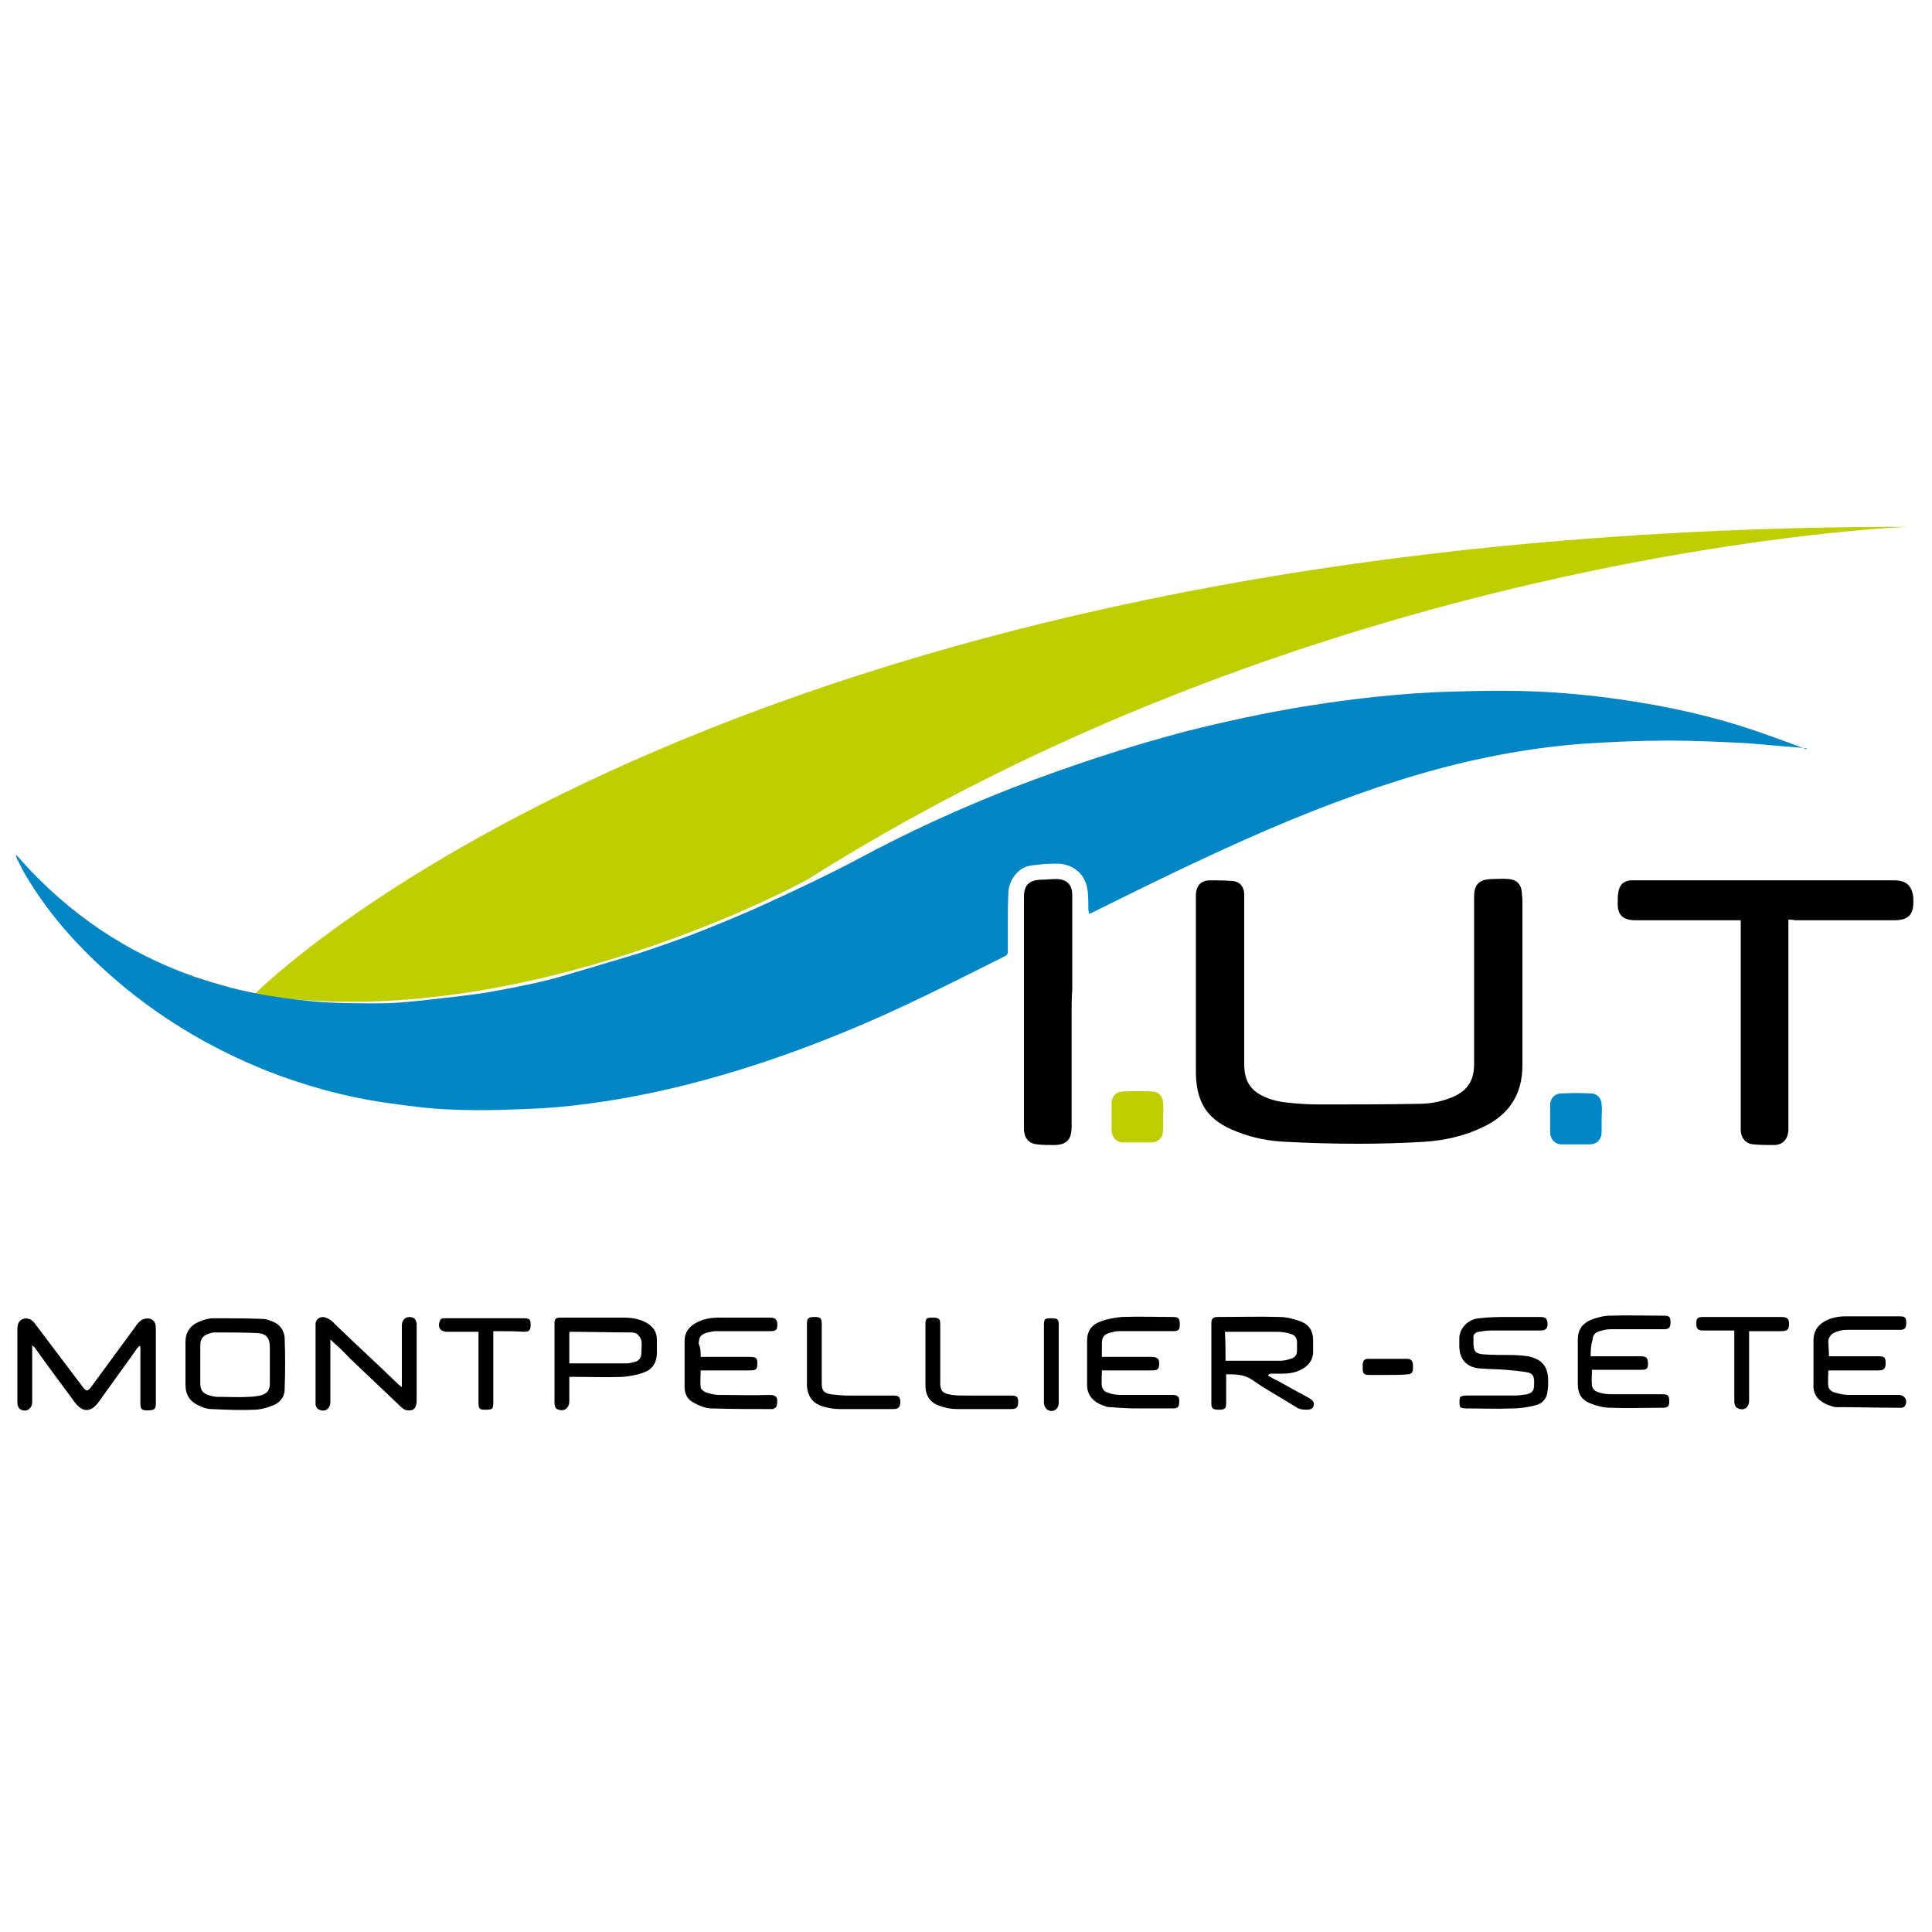 <?xml version="1.0" encoding="utf-8"?>
<!-- Generator: Adobe Illustrator 22.1.0, SVG Export Plug-In . SVG Version: 6.00 Build 0)  -->
<svg version="1.1" xmlns="http://www.w3.org/2000/svg" xmlns:xlink="http://www.w3.org/1999/xlink" x="0px" y="0px"
	 viewBox="0 0 300 300" style="enable-background:new 0 0 300 300;" xml:space="preserve">
<style type="text/css">
	.st0{fill:#BFCE01;}
	.st1{fill:#0086C5;}
</style>
<g id="green_x5F_part">
	<path class="st0" d="M39.5,154.4c0,0,71.4-72.6,256.8-72.6c0,0-89.3,3.3-170.8,54.7C125.5,136.6,80.8,161.1,39.5,154.4z"/>
</g>
<g id="blue_x5F_part">
	<path class="st1" d="M280.7,116.2c-2-0.2-3.9-0.3-5.9-0.5c-1.2-0.1-2.3-0.2-3.5-0.3c-4.1-0.2-8.1-0.4-12.2-0.4
		c-4.5,0-9,0.2-13.5,0.5c-5,0.4-9.9,1.1-14.7,2.1c-9.3,1.9-18.3,4.9-27.2,8.4c-9.1,3.6-18,7.8-26.8,12.1c-2.4,1.2-4.9,2.4-7.3,3.6
		c-0.1,0.1-0.3,0.1-0.5,0.2c0-0.3-0.1-0.5-0.1-0.7c0-0.9,0-1.9-0.1-2.8c-0.3-2.6-2.1-4.2-4.7-4.3c-1.4,0-2.7,0.1-4.1,0.3
		c-1.8,0.2-3.3,2-3.5,3.9c-0.1,1.6-0.1,3.3-0.1,4.9c0,1.5,0,3,0,4.5c0,0.4-0.1,0.6-0.5,0.8c-8.2,4.1-16.4,8.3-25,11.8
		c-7.1,2.9-14.2,5.4-21.6,7.4c-5.1,1.4-10.2,2.5-15.4,3.3c-3.3,0.5-6.6,0.9-9.9,1.1c-4.5,0.2-9.1,0.4-13.7,0.2
		c-3.6-0.1-7.2-0.6-10.7-1.1c-6.2-0.9-12.3-2.6-18.2-4.9c-9-3.6-17.2-8.5-24.5-15c-5.2-4.6-9.7-9.7-13.2-15.7
		c-0.4-0.7-0.7-1.4-1.1-2.1c-0.1-0.2-0.2-0.5-0.2-0.8c0.2,0.3,0.5,0.5,0.7,0.8c7.5,8.4,16.5,14.5,27.1,18.2c3,1,6.1,1.9,9.2,2.5
		c3,0.6,6.1,1,9.2,1.3c3.4,0.3,6.7,0.3,10.1,0.3c2.7,0,5.4-0.3,8.1-0.6c2.7-0.3,5.4-0.6,8.2-1c2.3-0.4,4.5-0.8,6.8-1.3
		c2-0.4,4-0.9,6-1.5c3.7-1.1,7.4-2.2,11.1-3.3c3-1,5.9-2,8.8-3.1c3.8-1.5,7.5-3,11.2-4.7c4.8-2.2,9.5-4.4,14.2-6.9
		c7.8-4.2,15.9-7.9,24.1-11.1c8.9-3.4,17.9-6.4,27.1-8.8c6-1.5,12-2.8,18.1-3.8c3.7-0.6,7.4-1.1,11.1-1.5c3.9-0.4,7.8-0.7,11.7-0.8
		c3.6-0.1,7.3-0.2,10.9-0.1c4.7,0.1,9.3,0.5,13.9,1.1c6.7,0.9,13.3,2.2,19.8,4.2c3.5,1.1,7,2.4,10.5,3.7
		C280.5,116.1,280.6,116.1,280.7,116.2C280.7,116.2,280.7,116.2,280.7,116.2z"/>
</g>
<g id="text">
	<path d="M185.7,153.3c0-4.5,0-9,0-13.5c0-0.3,0-0.7,0-1c0.1-1.3,0.8-2.1,2.2-2.1c1.1,0,2.3,0,3.5,0.1c1.2,0.1,1.8,1,1.8,2.1
		c0,0.2,0,0.4,0,0.7c0,8.5,0,17.1,0,25.6c0,2.7,1,4.3,3.6,5.3c1,0.4,2,0.6,3,0.7c1.7,0.2,3.4,0.3,5.1,0.3c5.1,0,10.3,0,15.4-0.1
		c1.7,0,3.3-0.3,4.9-0.9c2.6-1,3.7-2.6,3.7-5.3c0-8.6,0-17.2,0-25.9c0-1.9,0.7-2.7,2.6-2.8c0.9,0,1.9-0.1,2.8,0c1.2,0.1,1.9,0.8,2,2
		c0,0.4,0.1,0.8,0.1,1.2c0,8.6,0,17.1,0,25.7c0,4.6-2.1,7.7-6.1,9.6c-2.9,1.4-6,2.1-9.2,2.3c-3.4,0.2-6.8,0.3-10.2,0.3
		c-3.7,0-7.5-0.1-11.2-0.3c-2.6-0.1-5.2-0.6-7.7-1.6c-4.4-1.7-6.2-4.3-6.3-9c0-2.3,0-4.5,0-6.8C185.7,157.8,185.7,155.6,185.7,153.3
		z"/>
	<path d="M277.7,142.8c0,0.4,0,0.7,0,1c0,10.2,0,20.4,0,30.6c0,0.4,0,0.8,0,1.2c-0.1,1.3-0.9,2.2-2.2,2.2c-1.1,0-2.1,0-3.2-0.1
		c-1.2-0.1-1.9-0.9-2-2.1c0-0.3,0-0.7,0-1c0-10.3,0-20.5,0-30.8c0-0.3,0-0.6,0-0.9c-0.3,0-0.6,0-0.8,0c-5.2,0-10.3,0-15.5,0
		c-2,0-2.9-0.8-2.8-2.9c0-0.5,0-1,0.1-1.5c0.2-1.1,0.7-1.6,1.8-1.8c0.3,0,0.6,0,0.9,0c13.4,0,26.7,0,40.1,0c1.9,0,2.8,0.8,3,2.7
		c0,0.1,0,0.2,0,0.3c0.1,2.3-0.7,3.2-3,3.2c-5.1,0-10.3,0-15.4,0C278.3,142.8,278.1,142.8,277.7,142.8z"/>
	<path d="M166.4,157.2c0,5.9,0,11.9,0,17.8c0,2-0.8,2.8-2.8,2.8c-0.8,0-1.7,0-2.5-0.1c-1.3-0.1-2-0.9-2.1-2.2c0-0.3,0-0.7,0-1
		c0-11.6,0-23.1,0-34.7c0-0.2,0-0.3,0-0.5c0-1.8,0.7-2.6,2.6-2.7c0.8,0,1.6-0.1,2.4-0.1c1.7,0,2.5,0.9,2.5,2.5c0,4.9,0,9.8,0,14.7
		C166.4,155,166.4,156.1,166.4,157.2z"/>
	<path d="M21.6,209c-0.1,0.2-0.3,0.3-0.4,0.5c-1.9,2.7-3.9,5.4-5.8,8.1c-1.3,1.8-2.6,1.8-3.9,0c-2-2.7-4-5.4-6-8.2
		c-0.1-0.2-0.3-0.3-0.5-0.5c0,0.2,0,0.5,0,0.7c0,2.7,0,5.4,0,8.1c0,1.1-1,1.7-1.9,1.1c-0.2-0.1-0.4-0.6-0.4-0.9c0-1.1,0-2.2,0-3.3
		c0-2.7,0-5.5,0-8.2c0-0.9,0.3-1.4,0.9-1.6c0.6-0.2,1.3,0,1.8,0.7c2.5,3.3,4.9,6.5,7.4,9.8c0.6,0.8,0.8,0.8,1.4,0
		c2.3-3.1,4.6-6.3,6.9-9.4c0.1-0.2,0.2-0.3,0.4-0.5c0.5-0.6,1.2-0.8,1.9-0.6c0.7,0.3,0.8,0.9,0.8,1.5c0,3.1,0,6.2,0,9.3
		c0,0.8,0,1.5,0,2.3c0,0.9-0.2,1.1-1.3,1.1c-0.9,0-1.1-0.2-1.1-1.1c0-2.7,0-5.4,0-8.1c0-0.2,0-0.5,0-0.7C21.7,209,21.6,209,21.6,209
		z"/>
	<path d="M196.9,213.6c0.5,0.3,1,0.6,1.5,0.8c1.6,0.9,3.2,1.8,4.9,2.7c0.5,0.3,0.8,0.6,0.7,1.1c-0.1,0.6-0.6,0.7-1.1,0.7
		c-0.7,0-1.3-0.1-1.8-0.5c-2.2-1.4-4.5-2.6-6.6-4.1c-1.3-0.9-2.6-0.9-4.1-0.9c0,0.2,0,0.5,0,0.7c0,1.3,0,2.5,0,3.8
		c0,0.8-0.2,1-1.1,1c-1,0-1.2-0.2-1.2-1c0-4.1,0-8.2,0-12.4c0-0.7,0.2-1,1-1c3.2,0,6.4-0.1,9.6,0c1.1,0,2.2,0.3,3.3,0.7
		c1.3,0.5,1.9,1.5,1.9,2.9c0,0.6,0,1.2,0,1.8c0,1.1-0.5,1.9-1.4,2.5c-1,0.7-2.2,0.9-3.4,0.9c-0.6,0-1.3,0-1.9,0
		C196.9,213.5,196.9,213.5,196.9,213.6z M190.3,211.3c0.2,0,0.3,0,0.4,0c2.7,0,5.4,0,8,0c0.6,0,1.1-0.1,1.7-0.3c0.7-0.2,1-0.6,1-1.3
		c0-0.4,0-0.8,0-1.2c0-0.8-0.3-1.2-1.1-1.4c-0.6-0.2-1.3-0.3-2-0.3c-2.5,0-5,0-7.5,0c-0.2,0-0.4,0-0.6,0
		C190.3,208.3,190.3,209.7,190.3,211.3z"/>
	<path d="M28.8,211.7c0-1.1,0-2.2,0-3.3c0-1.5,0.7-2.6,2.2-3.2c0.7-0.3,1.4-0.5,2.1-0.5c2.6,0,5.1,0,7.7,0.1c0.5,0,1,0.2,1.5,0.4
		c1.1,0.4,1.8,1.3,1.9,2.5c0.1,2.7,0.1,5.3,0,8c0,1.3-0.8,2.2-2,2.6c-0.8,0.3-1.8,0.6-2.7,0.6c-2.2,0.1-4.4,0-6.7-0.1
		c-0.6,0-1.2-0.2-1.8-0.5c-1.5-0.6-2.2-1.7-2.2-3.3C28.8,213.9,28.8,212.8,28.8,211.7z M31.1,211.8c0,1,0,1.9,0,2.9c0,0,0,0,0,0.1
		c0,1.1,0.4,1.6,1.5,1.9c0.4,0.1,0.7,0.2,1.1,0.2c1.7,0,3.4,0.1,5,0c0.6,0,1.1-0.1,1.7-0.2c1.1-0.3,1.5-0.8,1.5-1.9
		c0-1.9,0-3.8,0-5.6c0-1.4-0.5-2.1-1.9-2.2c-2.2-0.1-4.4-0.1-6.7-0.1c-0.3,0-0.6,0.1-0.9,0.2c-0.9,0.3-1.3,0.8-1.3,1.8
		C31.1,209.7,31.1,210.8,31.1,211.8z"/>
	<path d="M51.3,208c0,0.4,0,0.6,0,0.8c0,3,0,5.9,0,8.9c0,1.1-0.9,1.7-1.9,1.1c-0.2-0.1-0.4-0.5-0.4-0.7c0-4.2,0-8.3,0-12.5
		c0-0.8,0.8-1.3,1.6-1c0.5,0.2,1,0.5,1.3,0.9c3.3,3.2,6.7,6.3,10,9.5c0.1,0.1,0.3,0.2,0.5,0.4c0-0.4,0-0.6,0-0.8c0-2.9,0-5.9,0-8.8
		c0-1.1,1-1.6,1.9-1.1c0.2,0.1,0.4,0.6,0.4,0.9c0,1.6,0,3.1,0,4.7c0,2.4,0,4.7,0,7.1c0,1.2-0.4,1.7-1.4,1.6c-0.4,0-0.8-0.3-1.1-0.6
		c-2.6-2.5-5.3-5-7.9-7.5C53.4,209.9,52.4,209,51.3,208z"/>
	<path d="M171.1,210.7c0.3,0,0.5,0,0.8,0c2.3,0,4.6,0,6.9,0c0.9,0,1.2,0.3,1.2,1c0,0.9-0.2,1.1-1.2,1.1c-2.3,0-4.6,0-6.9,0
		c-0.2,0-0.5,0-0.8,0c0,0.9-0.1,1.7,0,2.5c0.1,0.4,0.4,0.8,0.8,0.9c0.7,0.3,1.4,0.4,2.1,0.4c2.7,0,5.3,0,8,0c0.9,0,1.2,0.3,1.1,1.2
		c0,0.7-0.3,0.9-1,0.9c-1.9,0-3.7,0-5.6,0c-1.4,0-2.8-0.1-4.2-0.2c-0.5,0-1.1-0.3-1.6-0.5c-1.2-0.6-1.9-1.6-1.9-2.9
		c0-2.3,0-4.6,0-6.9c0-1.5,0.7-2.5,2.1-3c1-0.4,2.2-0.6,3.3-0.7c2.6-0.1,5.3,0,7.9,0c0.9,0,1.1,0.2,1.1,1.2c0,0.8-0.2,1-1.1,1
		c-2.8,0-5.6,0-8.4,0c-0.4,0-0.8,0.1-1.2,0.2c-1.1,0.3-1.4,0.7-1.4,1.8C171.1,209.3,171.1,210,171.1,210.7z"/>
	<path d="M234.5,204.5c1.6,0,3.1,0,4.7,0c0.8,0,1.1,0.3,1.1,1.1c0,0.7-0.3,1-1.1,1c-2.6,0-5.1,0-7.7,0c-0.6,0-1.3,0.1-1.9,0.2
		c-0.5,0.1-0.9,0.4-0.8,1c0,0.2,0,0.4,0,0.7c0,1.3,0.3,1.7,1.5,1.8c1.4,0.1,2.9,0.1,4.3,0.1c0.9,0,1.8,0.1,2.7,0.2
		c2.2,0.5,3.1,1.6,3.1,3.9c0,0.5,0,1-0.1,1.5c-0.1,1.1-0.7,1.9-1.8,2.2c-1.2,0.3-2.4,0.5-3.6,0.5c-2.4,0.1-4.9,0-7.3,0
		c-0.3,0-0.9-0.1-0.9-0.3c-0.1-0.4-0.1-1,0-1.4c0.1-0.2,0.6-0.3,0.9-0.3c2.5,0,5,0,7.5,0c0.7,0,1.4-0.1,2-0.2
		c0.8-0.2,1.1-0.6,1.1-1.3c0.1-1.4-0.1-1.9-1-2.1c-1.1-0.2-2.3-0.3-3.4-0.4c-1.3-0.1-2.6-0.1-3.9-0.2c-2.1-0.1-3.3-1.4-3.3-3.5
		c0-0.4,0-0.9,0-1.3c0.1-1.6,1.5-2.9,3.1-3C231.3,204.5,232.9,204.5,234.5,204.5C234.5,204.5,234.5,204.5,234.5,204.5z"/>
	<path d="M108.8,210.7c0.3,0,0.5,0,0.8,0c2.3,0,4.6,0,6.9,0c0.9,0,1.1,0.2,1.1,1c0,0.9-0.2,1.1-1.1,1.1c-2.3,0-4.6,0-6.9,0
		c-0.2,0-0.5,0-0.8,0c0,0.9-0.1,1.8,0,2.6c0,0.3,0.5,0.7,0.8,0.8c0.6,0.2,1.3,0.4,2,0.4c2.6,0,5.3,0.1,7.9,0c1.3,0,1.3,0.7,1.1,1.7
		c0,0.2-0.4,0.5-0.7,0.5c-3.1,0-6.2,0-9.4-0.1c-0.9,0-1.9-0.4-2.8-0.9c-1-0.5-1.4-1.4-1.4-2.5c0-2.4,0-4.8,0-7.1
		c0-1.3,0.7-2.2,1.8-2.8c1.1-0.6,2.3-0.8,3.5-0.8c2.7,0,5.3,0,8,0c0.8,0,1.1,0.3,1.1,1.1c0,0.8-0.2,1-1.1,1c-2.8,0-5.6,0-8.4,0
		c-0.4,0-0.9,0.1-1.3,0.2c-1.1,0.3-1.4,0.7-1.4,1.8C108.8,209.3,108.8,209.9,108.8,210.7z"/>
	<path d="M88.4,213.8c0,0.3,0,0.5,0,0.7c0,1,0,2.1,0,3.1c0,1.1-0.9,1.7-1.9,1.2c-0.3-0.1-0.4-0.6-0.4-1c0-4.1,0-8.1,0-12.2
		c0,0,0-0.1,0-0.1c0-0.7,0.2-0.9,0.9-0.9c3.3,0,6.6,0,9.9,0c1.2,0,2.4,0.2,3.5,0.8c1,0.6,1.6,1.4,1.6,2.6c0,0.7,0,1.3,0,2
		c0,1.5-0.6,2.6-2,3.1c-1,0.4-2.2,0.6-3.3,0.7c-2.5,0.1-5,0-7.5,0C88.9,213.8,88.7,213.8,88.4,213.8z M88.4,211.7c3,0,6,0,8.9,0
		c0.4,0,0.8-0.1,1.2-0.2c0.8-0.2,1.1-0.7,1.1-1.5c0-0.6,0.1-1.2,0-1.8c-0.1-0.4-0.3-0.7-0.6-1c-0.2-0.2-0.6-0.3-1-0.3
		c-3.2,0-6.3-0.1-9.5-0.1c0,0,0,0-0.1,0.1C88.4,208.4,88.4,210,88.4,211.7z"/>
	<path d="M247,210.6c2.6,0,5.2,0,7.7,0c1,0,1.2,0.3,1.2,1.2c0,0.7-0.2,0.9-1,0.9c-2.3,0-4.7,0-7,0c-0.2,0-0.5,0-0.7,0
		c0,0.9-0.1,1.7,0,2.5c0.1,0.4,0.4,0.8,0.8,0.9c0.7,0.3,1.5,0.4,2.2,0.4c2.6,0,5.2,0,7.9,0c0.9,0,1.1,0.2,1.1,1.1c0,0.8-0.2,1-1.1,1
		c-2.7,0-5.4,0.1-8,0c-1.1,0-2.2-0.3-3.2-0.7c-1.3-0.5-1.9-1.5-1.9-3c0-2.3,0-4.6,0-6.9c0-1.4,0.6-2.4,1.9-3c1-0.4,2.1-0.7,3.1-0.7
		c2.8-0.1,5.6,0,8.4,0c0.8,0,1,0.2,1,1c0,0.8-0.2,1.1-1,1.1c-2.8,0-5.5,0-8.3,0c-0.7,0-1.4,0.2-2,0.4c-0.5,0.2-0.8,0.7-0.8,1.2
		C247,209,247,209.8,247,210.6z"/>
	<path d="M284,210.6c1.6,0,3.1,0,4.6,0c1,0,2.1,0,3.1,0c0.9,0,1.1,0.2,1.1,1c0,0.9-0.2,1.2-1.2,1.2c-2.3,0-4.6,0-6.9,0
		c-0.2,0-0.5,0-0.8,0c0,0.9-0.1,1.7,0,2.5c0.1,0.4,0.5,0.8,0.9,0.9c0.7,0.2,1.4,0.4,2.2,0.4c2.6,0,5.2,0,7.8,0c1,0,1.5,0.9,1,1.7
		c-0.1,0.2-0.4,0.3-0.6,0.3c-3.3,0-6.7-0.1-10-0.1c-0.6,0-1.2-0.3-1.7-0.5c-1.3-0.6-2-1.6-1.9-3.1c0-2.3,0-4.5,0-6.8
		c0-1.3,0.6-2.3,1.7-2.9c1-0.6,2.2-0.8,3.3-0.8c2.8,0,5.6,0,8.4,0c0.8,0,1,0.2,1,1c0,0.8-0.2,1.1-1,1.1c-2.8,0-5.5,0-8.3,0
		c-0.7,0-1.4,0.2-2,0.5c-0.4,0.2-0.7,0.7-0.8,1.1C283.9,208.9,284,209.7,284,210.6z"/>
	<path class="st1" d="M248.7,173.7c0,0.7,0,1.4,0,2.1c0,1.1-0.7,1.9-1.9,1.9c-1.4,0-2.9,0-4.3,0c-1.1,0-1.8-0.9-1.8-1.9
		c0-1.4,0-2.8,0-4.2c0-1,0.7-1.8,1.7-1.8c1.6-0.1,3.1-0.1,4.7,0c0.9,0,1.6,0.8,1.6,1.7C248.8,172.2,248.7,173,248.7,173.7
		C248.7,173.7,248.7,173.7,248.7,173.7z"/>
	<path class="st0" d="M180.6,173.4c0,0.7,0,1.4,0,2.1c0,1.1-0.7,1.9-1.9,1.9c-1.4,0-2.9,0-4.3,0c-1.1,0-1.8-0.9-1.8-1.9
		c0-1.4,0-2.8,0-4.2c0-1,0.7-1.8,1.7-1.8c1.6-0.1,3.1-0.1,4.7,0c0.9,0,1.6,0.8,1.6,1.7C180.7,171.9,180.6,172.7,180.6,173.4
		C180.6,173.4,180.6,173.4,180.6,173.4z"/>
	<path d="M271.6,206.7c0,0.3,0,0.5,0,0.7c0,3.4,0,6.8,0,10.1c0,1.1-0.9,1.7-1.9,1.1c-0.3-0.2-0.4-0.7-0.4-1c0-3.4,0-6.8,0-10.1
		c0-0.3,0-0.5,0-0.9c-0.7,0-1.4,0-2.1,0c-0.9,0-1.8,0-2.7,0c-0.8,0-1.1-0.2-1.1-1.1c0-0.8,0.2-1,1.1-1c3.3,0,6.5,0,9.8,0
		c0.7,0,1.4,0,2.2,0c1,0,1.3,0.2,1.3,1.1c0,0.9-0.3,1.1-1.3,1.1c-1.3,0-2.7,0-4,0C272,206.7,271.8,206.7,271.6,206.7z"/>
	<path d="M76.6,206.7c0,0.4,0,0.6,0,0.9c0,3.3,0,6.7,0,10c0,1.2-0.1,1.3-1.2,1.3c-1,0-1.1-0.1-1.1-1.3c0-3.3,0-6.7,0-10
		c0-0.3,0-0.5,0-0.8c-0.6,0-1.1,0-1.6,0c-1.1,0-2.2,0-3.3,0c-1,0-1.5-0.7-1.1-1.7c0.2-0.5,0.6-0.4,1-0.4c3.6,0,7.3,0,10.9,0
		c0.4,0,0.8,0,1.2,0c0.8,0,1,0.2,1,1c0,0.8-0.2,1.1-1,1.1C80,206.7,78.4,206.7,76.6,206.7z"/>
	<path d="M125.3,210.4c0-1.6,0-3.2,0-4.8c0-0.9,0.2-1.1,1.2-1.1c0.9,0,1.1,0.2,1.1,1.1c0,3.1,0,6.1,0,9.2c0,1.1,0.3,1.5,1.4,1.7
		c0.9,0.1,1.7,0.2,2.6,0.2c2.4,0,4.7,0,7.1,0c0.8,0,1.1,0.2,1.1,1c0,0.8-0.3,1.1-1.1,1.1c-2.8,0-5.6,0-8.4,0c-0.9,0-1.9-0.2-2.8-0.5
		c-1.4-0.5-2.1-1.6-2.2-3.1C125.3,213.6,125.3,212,125.3,210.4C125.3,210.4,125.3,210.4,125.3,210.4z"/>
	<path d="M143.7,210.4c0-1.6,0-3.2,0-4.8c0-0.9,0.2-1,1.1-1c1,0,1.2,0.2,1.2,1c0,3.1,0,6.2,0,9.2c0,1,0.3,1.5,1.3,1.7
		c0.9,0.2,1.7,0.2,2.6,0.2c2.4,0,4.7,0,7.1,0c0.9,0,1.1,0.2,1.1,1c0,0.8-0.2,1.1-1.1,1.1c-2.8,0-5.6,0-8.4,0c-0.9,0-1.9-0.2-2.7-0.5
		c-1.5-0.5-2.2-1.6-2.2-3.2C143.7,213.6,143.7,212,143.7,210.4z"/>
	<path d="M164.4,211.8c0,2,0,4,0,6c0,1.1-1,1.7-1.9,1c-0.2-0.2-0.4-0.6-0.4-1c0-2.2,0-4.4,0-6.5c0-1.9,0-3.7,0-5.6c0-0.9,0.2-1,1-1
		c1.1,0,1.3,0.1,1.3,1C164.4,207.7,164.4,209.7,164.4,211.8z"/>
	<path d="M215.5,213.5c-1,0-1.9,0-2.9,0c-0.8,0-1-0.2-1-1c0-0.2,0-0.4,0-0.6c0-0.6,0.3-0.9,0.8-0.9c2,0,4,0,6.1,0
		c0.6,0,0.8,0.3,0.9,0.8c0,0.3,0,0.5,0,0.8c0,0.5-0.3,0.8-0.8,0.8C217.6,213.5,216.6,213.5,215.5,213.5z"/>
</g>
</svg>
